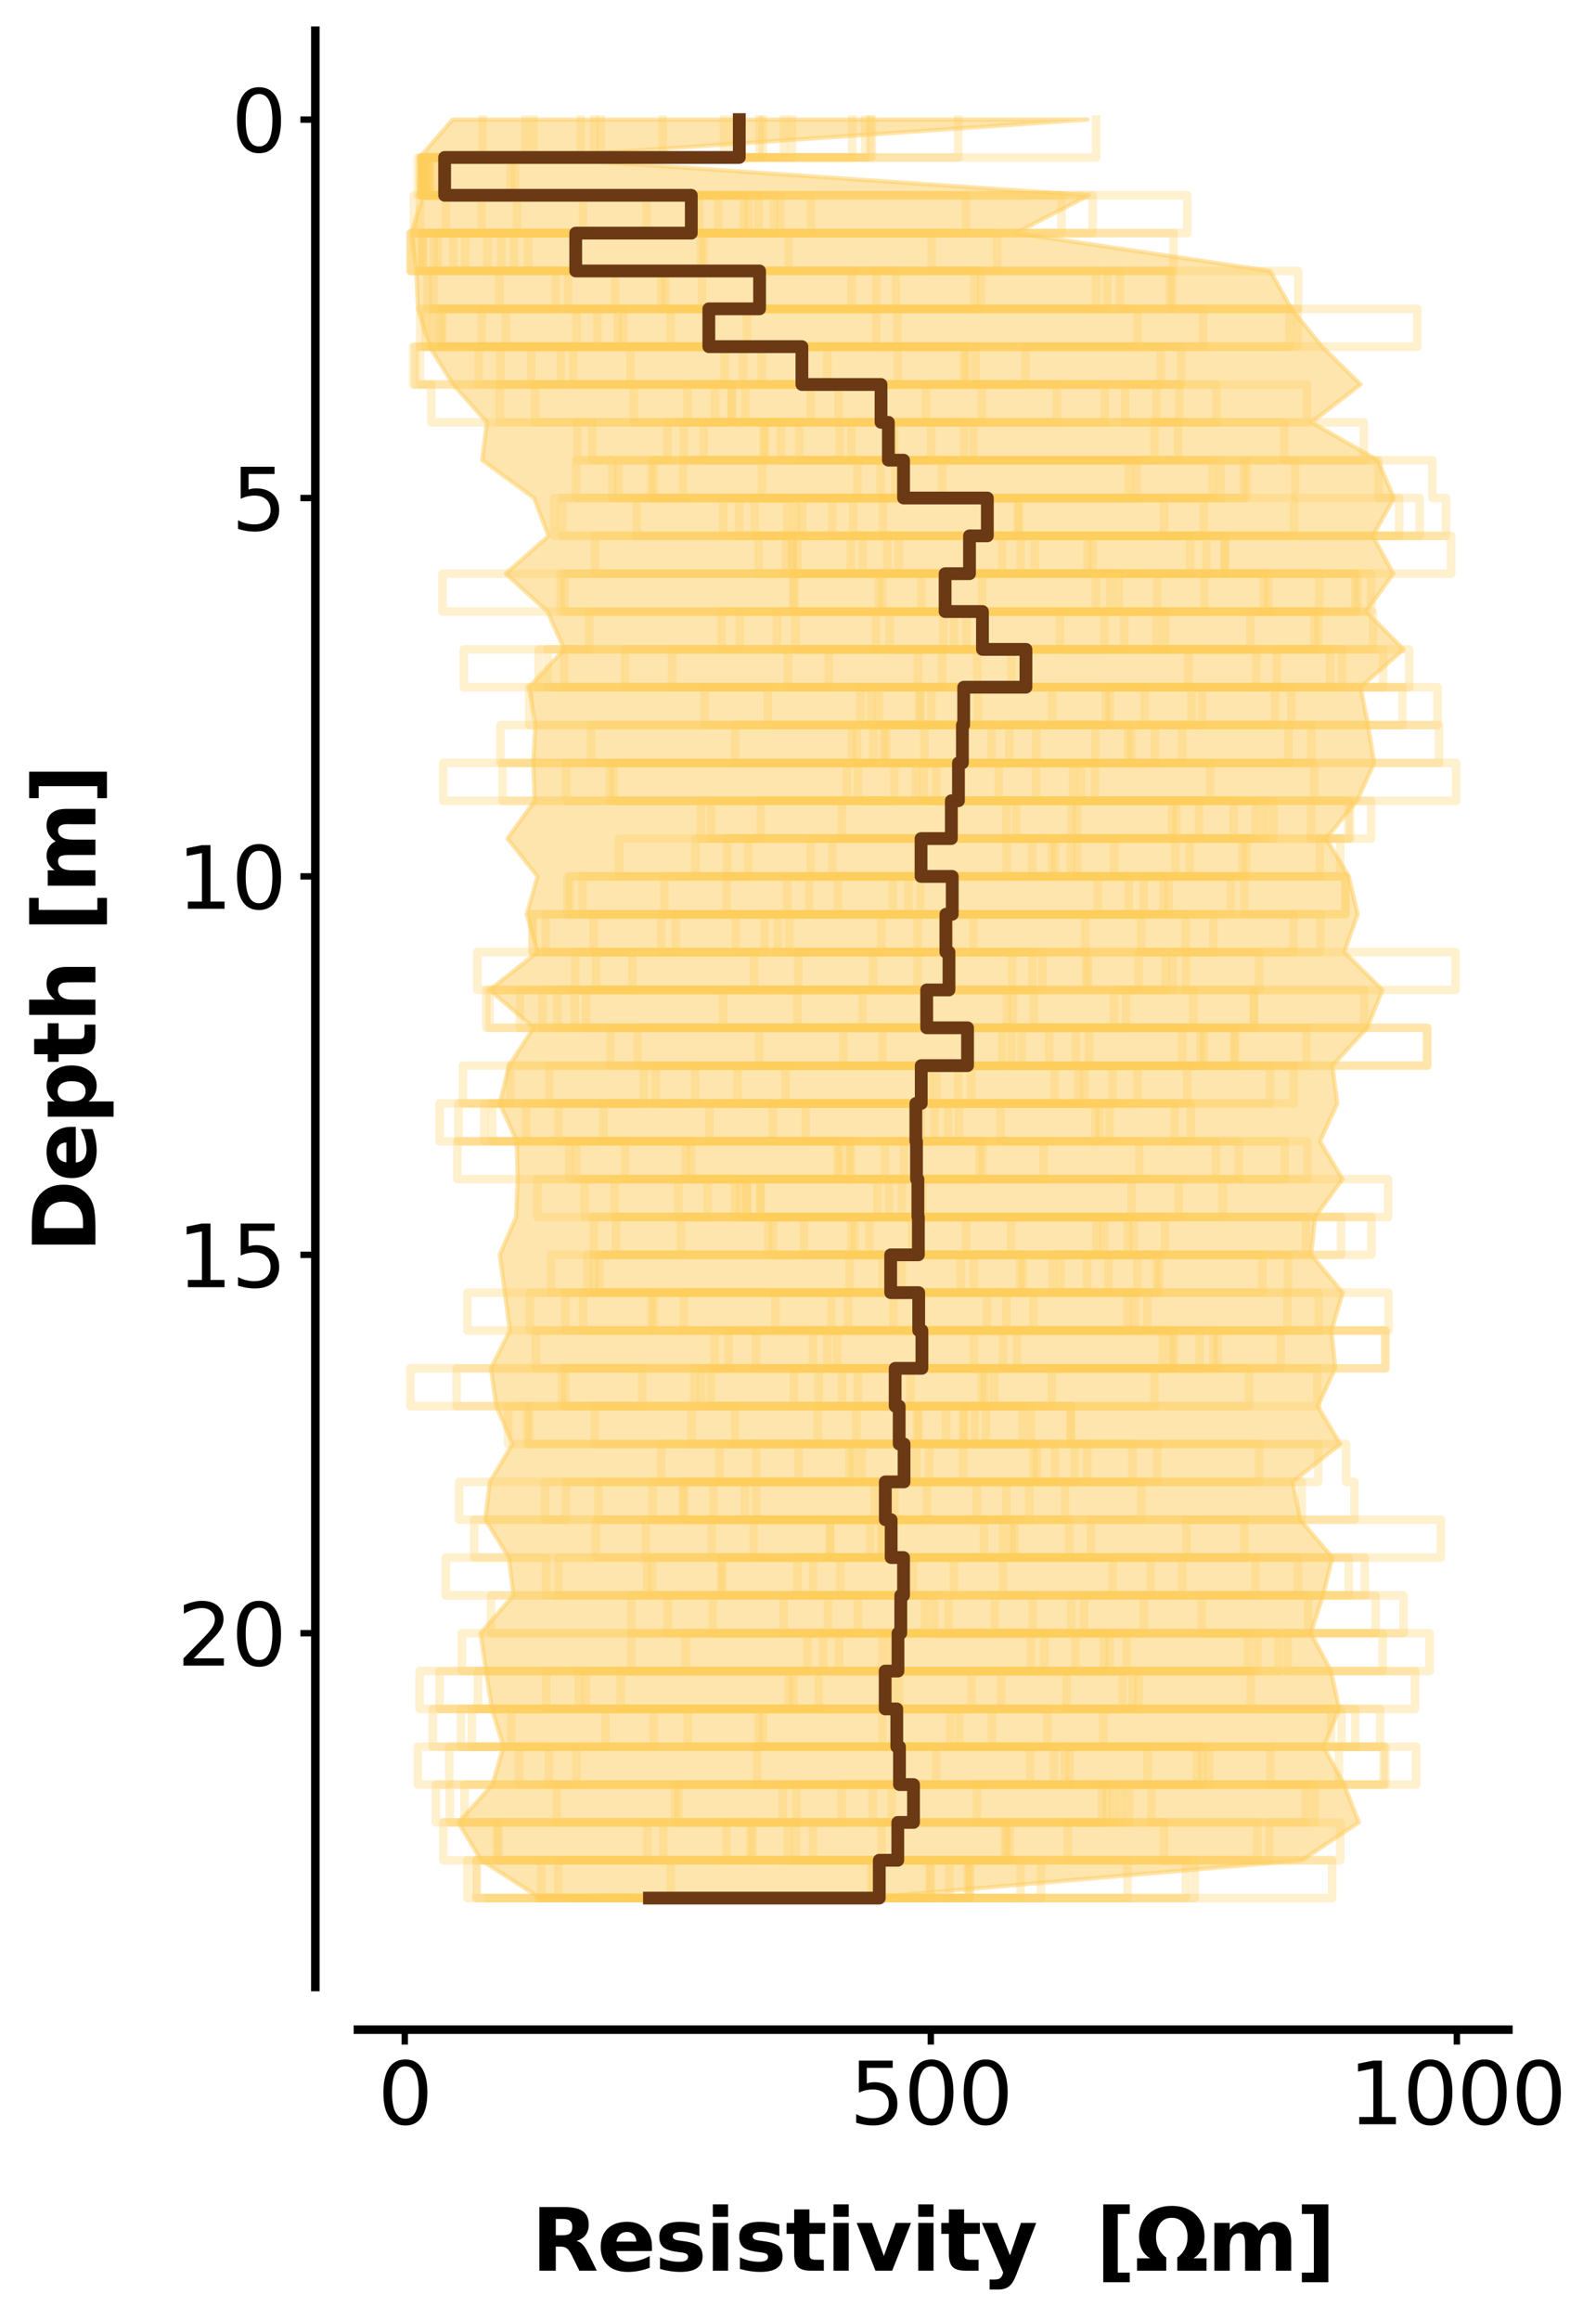 <?xml version="1.0" encoding="utf-8" standalone="no"?>
<!DOCTYPE svg PUBLIC "-//W3C//DTD SVG 1.1//EN"
  "http://www.w3.org/Graphics/SVG/1.1/DTD/svg11.dtd">
<svg xmlns:xlink="http://www.w3.org/1999/xlink" width="374.568pt" height="544.356pt" viewBox="0 0 374.568 544.356" xmlns="http://www.w3.org/2000/svg" version="1.1">
 <defs>
  <style type="text/css">*{stroke-linejoin: round; stroke-linecap: butt}</style>
 </defs>
 <g id="figure_1">
  <g id="patch_1">
   <path d="M 0 544.356 
L 374.568 544.356 
L 374.568 0 
L 0 0 
z
" style="fill: #ffffff"/>
  </g>
  <g id="axes_1">
   <g id="patch_2">
    <path d="M 84.006 466.2 
L 354.006 466.2 
L 354.006 7.2 
L 84.006 7.2 
z
" style="fill: #ffffff"/>
   </g>
   <g id="PolyCollection_1">
    <defs>
     <path id="mc837f8cd53" d="M 106.187 -516.293 
L 255.224 -516.293 
L 125.592 -507.414 
L 255.549 -498.536 
L 238.366 -489.658 
L 298.118 -480.78 
L 303.088 -471.902 
L 310.312 -463.024 
L 319.324 -454.146 
L 307.808 -445.267 
L 323.332 -436.389 
L 327.16 -427.511 
L 322.194 -418.633 
L 327.011 -409.755 
L 320.606 -400.877 
L 329.423 -391.999 
L 319.328 -383.12 
L 321.064 -374.242 
L 322.521 -365.364 
L 318.472 -356.486 
L 311.249 -347.608 
L 316.561 -338.73 
L 318.637 -329.852 
L 315.502 -320.973 
L 324.464 -312.095 
L 320.88 -303.217 
L 312.712 -294.339 
L 313.851 -285.461 
L 309.8 -276.583 
L 315.082 -267.705 
L 308.647 -258.826 
L 307.718 -249.948 
L 315.139 -241.07 
L 312.497 -232.192 
L 313.39 -223.314 
L 309.257 -214.436 
L 314.577 -205.558 
L 303.39 -196.679 
L 305.158 -187.801 
L 312.703 -178.923 
L 310.521 -170.045 
L 307.652 -161.167 
L 312.394 -152.289 
L 314.308 -143.411 
L 310.654 -134.532 
L 315.45 -125.654 
L 318.923 -116.776 
L 305.567 -107.898 
L 202.738 -99.02 
L 126.801 -99.02 
L 126.801 -99.02 
L 112.92 -107.898 
L 107.565 -116.776 
L 115.567 -125.654 
L 118.154 -134.532 
L 115.444 -143.411 
L 114.067 -152.289 
L 112.754 -161.167 
L 120.5 -170.045 
L 119.426 -178.923 
L 113.886 -187.801 
L 114.964 -196.679 
L 120.265 -205.558 
L 116.476 -214.436 
L 115.219 -223.314 
L 119.658 -232.192 
L 118.482 -241.07 
L 117.275 -249.948 
L 121.131 -258.826 
L 121.505 -267.705 
L 121.295 -276.583 
L 117.267 -285.461 
L 119.468 -294.339 
L 125.232 -303.217 
L 114.896 -312.095 
L 126.149 -320.973 
L 123.613 -329.852 
L 126.146 -338.73 
L 119.095 -347.608 
L 125.491 -356.486 
L 125.149 -365.364 
L 125.659 -374.242 
L 124.132 -383.12 
L 132.435 -391.999 
L 128.462 -400.877 
L 118.691 -409.755 
L 128.721 -418.633 
L 125.324 -427.511 
L 113.169 -436.389 
L 114.256 -445.267 
L 106.329 -454.146 
L 100.794 -463.024 
L 98.106 -471.902 
L 97.702 -480.78 
L 96.544 -489.658 
L 99.291 -498.536 
L 98.49 -507.414 
L 106.187 -516.293 
z
" style="stroke: #fecc5c; stroke-opacity: 0.5"/>
    </defs>
    <g clip-path="url(#paa83cce9c1)">
     <use xlink:href="#mc837f8cd53" x="0" y="544.356" style="fill: #fecc5c; fill-opacity: 0.5; stroke: #fecc5c; stroke-opacity: 0.5"/>
    </g>
   </g>
   <g id="matplotlib.axis_1">
    <g id="xtick_1">
     <g id="line2d_1">
      <defs>
       <path id="m057c7266b7" d="M 0 0 
L 0 3.5 
" style="stroke: #000000; stroke-width: 1.5"/>
      </defs>
      <g>
       <use xlink:href="#m057c7266b7" x="94.99" y="476.2" style="stroke: #000000; stroke-width: 1.5"/>
      </g>
     </g>
     <g id="text_1">
      <!-- 0 -->
      <g transform="translate(88.628 498.397) scale(0.2 -0.2)">
       <defs>
        <path id="DejaVuSans-30" d="M 2034 4250 
Q 1547 4250 1301 3770 
Q 1056 3291 1056 2328 
Q 1056 1369 1301 889 
Q 1547 409 2034 409 
Q 2525 409 2770 889 
Q 3016 1369 3016 2328 
Q 3016 3291 2770 3770 
Q 2525 4250 2034 4250 
z
M 2034 4750 
Q 2819 4750 3233 4129 
Q 3647 3509 3647 2328 
Q 3647 1150 3233 529 
Q 2819 -91 2034 -91 
Q 1250 -91 836 529 
Q 422 1150 422 2328 
Q 422 3509 836 4129 
Q 1250 4750 2034 4750 
z
" transform="scale(0.016)"/>
       </defs>
       <use xlink:href="#DejaVuSans-30"/>
      </g>
     </g>
    </g>
    <g id="xtick_2">
     <g id="line2d_2">
      <g>
       <use xlink:href="#m057c7266b7" x="218.454" y="476.2" style="stroke: #000000; stroke-width: 1.5"/>
      </g>
     </g>
     <g id="text_2">
      <!-- 500 -->
      <g transform="translate(199.366 498.397) scale(0.2 -0.2)">
       <defs>
        <path id="DejaVuSans-35" d="M 691 4666 
L 3169 4666 
L 3169 4134 
L 1269 4134 
L 1269 2991 
Q 1406 3038 1543 3061 
Q 1681 3084 1819 3084 
Q 2600 3084 3056 2656 
Q 3513 2228 3513 1497 
Q 3513 744 3044 326 
Q 2575 -91 1722 -91 
Q 1428 -91 1123 -41 
Q 819 9 494 109 
L 494 744 
Q 775 591 1075 516 
Q 1375 441 1709 441 
Q 2250 441 2565 725 
Q 2881 1009 2881 1497 
Q 2881 1984 2565 2268 
Q 2250 2553 1709 2553 
Q 1456 2553 1204 2497 
Q 953 2441 691 2322 
L 691 4666 
z
" transform="scale(0.016)"/>
       </defs>
       <use xlink:href="#DejaVuSans-35"/>
       <use xlink:href="#DejaVuSans-30" x="63.623"/>
       <use xlink:href="#DejaVuSans-30" x="127.246"/>
      </g>
     </g>
    </g>
    <g id="xtick_3">
     <g id="line2d_3">
      <g>
       <use xlink:href="#m057c7266b7" x="341.918" y="476.2" style="stroke: #000000; stroke-width: 1.5"/>
      </g>
     </g>
     <g id="text_3">
      <!-- 1000 -->
      <g transform="translate(316.468 498.397) scale(0.2 -0.2)">
       <defs>
        <path id="DejaVuSans-31" d="M 794 531 
L 1825 531 
L 1825 4091 
L 703 3866 
L 703 4441 
L 1819 4666 
L 2450 4666 
L 2450 531 
L 3481 531 
L 3481 0 
L 794 0 
L 794 531 
z
" transform="scale(0.016)"/>
       </defs>
       <use xlink:href="#DejaVuSans-31"/>
       <use xlink:href="#DejaVuSans-30" x="63.623"/>
       <use xlink:href="#DejaVuSans-30" x="127.246"/>
       <use xlink:href="#DejaVuSans-30" x="190.869"/>
      </g>
     </g>
    </g>
    <g id="text_4">
     <!-- Resistivity  [$\Omega m$] -->
     <g transform="translate(124.706 532.756) scale(0.2 -0.2)">
      <defs>
       <path id="DejaVuSans-Bold-52" d="M 2297 2597 
Q 2675 2597 2839 2737 
Q 3003 2878 3003 3200 
Q 3003 3519 2839 3656 
Q 2675 3794 2297 3794 
L 1791 3794 
L 1791 2597 
L 2297 2597 
z
M 1791 1766 
L 1791 0 
L 588 0 
L 588 4666 
L 2425 4666 
Q 3347 4666 3776 4356 
Q 4206 4047 4206 3378 
Q 4206 2916 3982 2619 
Q 3759 2322 3309 2181 
Q 3556 2125 3751 1926 
Q 3947 1728 4147 1325 
L 4800 0 
L 3519 0 
L 2950 1159 
Q 2778 1509 2601 1637 
Q 2425 1766 2131 1766 
L 1791 1766 
z
" transform="scale(0.016)"/>
       <path id="DejaVuSans-Bold-65" d="M 4031 1759 
L 4031 1441 
L 1416 1441 
Q 1456 1047 1700 850 
Q 1944 653 2381 653 
Q 2734 653 3104 758 
Q 3475 863 3866 1075 
L 3866 213 
Q 3469 63 3072 -14 
Q 2675 -91 2278 -91 
Q 1328 -91 801 392 
Q 275 875 275 1747 
Q 275 2603 792 3093 
Q 1309 3584 2216 3584 
Q 3041 3584 3536 3087 
Q 4031 2591 4031 1759 
z
M 2881 2131 
Q 2881 2450 2695 2645 
Q 2509 2841 2209 2841 
Q 1884 2841 1681 2658 
Q 1478 2475 1428 2131 
L 2881 2131 
z
" transform="scale(0.016)"/>
       <path id="DejaVuSans-Bold-73" d="M 3272 3391 
L 3272 2541 
Q 2913 2691 2578 2766 
Q 2244 2841 1947 2841 
Q 1628 2841 1473 2761 
Q 1319 2681 1319 2516 
Q 1319 2381 1436 2309 
Q 1553 2238 1856 2203 
L 2053 2175 
Q 2913 2066 3209 1816 
Q 3506 1566 3506 1031 
Q 3506 472 3093 190 
Q 2681 -91 1863 -91 
Q 1516 -91 1145 -36 
Q 775 19 384 128 
L 384 978 
Q 719 816 1070 734 
Q 1422 653 1784 653 
Q 2113 653 2278 743 
Q 2444 834 2444 1013 
Q 2444 1163 2330 1236 
Q 2216 1309 1875 1350 
L 1678 1375 
Q 931 1469 631 1722 
Q 331 1975 331 2491 
Q 331 3047 712 3315 
Q 1094 3584 1881 3584 
Q 2191 3584 2531 3537 
Q 2872 3491 3272 3391 
z
" transform="scale(0.016)"/>
       <path id="DejaVuSans-Bold-69" d="M 538 3500 
L 1656 3500 
L 1656 0 
L 538 0 
L 538 3500 
z
M 538 4863 
L 1656 4863 
L 1656 3950 
L 538 3950 
L 538 4863 
z
" transform="scale(0.016)"/>
       <path id="DejaVuSans-Bold-74" d="M 1759 4494 
L 1759 3500 
L 2913 3500 
L 2913 2700 
L 1759 2700 
L 1759 1216 
Q 1759 972 1856 886 
Q 1953 800 2241 800 
L 2816 800 
L 2816 0 
L 1856 0 
Q 1194 0 917 276 
Q 641 553 641 1216 
L 641 2700 
L 84 2700 
L 84 3500 
L 641 3500 
L 641 4494 
L 1759 4494 
z
" transform="scale(0.016)"/>
       <path id="DejaVuSans-Bold-76" d="M 97 3500 
L 1216 3500 
L 2088 1081 
L 2956 3500 
L 4078 3500 
L 2700 0 
L 1472 0 
L 97 3500 
z
" transform="scale(0.016)"/>
       <path id="DejaVuSans-Bold-79" d="M 78 3500 
L 1197 3500 
L 2138 1125 
L 2938 3500 
L 4056 3500 
L 2584 -331 
Q 2363 -916 2067 -1148 
Q 1772 -1381 1288 -1381 
L 641 -1381 
L 641 -647 
L 991 -647 
Q 1275 -647 1404 -556 
Q 1534 -466 1606 -231 
L 1638 -134 
L 78 3500 
z
" transform="scale(0.016)"/>
       <path id="DejaVuSans-Bold-20" transform="scale(0.016)"/>
       <path id="DejaVuSans-Bold-5b" d="M 550 4863 
L 2491 4863 
L 2491 4159 
L 1613 4159 
L 1613 -141 
L 2491 -141 
L 2491 -844 
L 550 -844 
L 550 4863 
z
" transform="scale(0.016)"/>
       <path id="DejaVuSans-Bold-3a9" d="M 2719 4750 
Q 3841 4750 4480 4106 
Q 5119 3463 5119 2494 
Q 5119 1406 4306 909 
L 5266 909 
L 5266 0 
L 3125 0 
L 3125 975 
Q 3244 1041 3334 1131 
Q 3875 1678 3875 2466 
Q 3875 3066 3572 3472 
Q 3269 3878 2719 3878 
Q 2169 3878 1866 3472 
Q 1563 3066 1563 2466 
Q 1563 1678 2103 1131 
Q 2194 1041 2313 975 
L 2313 0 
L 172 0 
L 172 909 
L 1131 909 
Q 319 1406 319 2494 
Q 319 3463 958 4106 
Q 1597 4750 2719 4750 
z
" transform="scale(0.016)"/>
       <path id="DejaVuSans-Bold-6d" d="M 3781 2919 
Q 3994 3244 4286 3414 
Q 4578 3584 4928 3584 
Q 5531 3584 5847 3212 
Q 6163 2841 6163 2131 
L 6163 0 
L 5038 0 
L 5038 1825 
Q 5041 1866 5042 1909 
Q 5044 1953 5044 2034 
Q 5044 2406 4934 2573 
Q 4825 2741 4581 2741 
Q 4263 2741 4089 2478 
Q 3916 2216 3909 1719 
L 3909 0 
L 2784 0 
L 2784 1825 
Q 2784 2406 2684 2573 
Q 2584 2741 2328 2741 
Q 2006 2741 1831 2477 
Q 1656 2213 1656 1722 
L 1656 0 
L 531 0 
L 531 3500 
L 1656 3500 
L 1656 2988 
Q 1863 3284 2130 3434 
Q 2397 3584 2719 3584 
Q 3081 3584 3359 3409 
Q 3638 3234 3781 2919 
z
" transform="scale(0.016)"/>
       <path id="DejaVuSans-Bold-5d" d="M 2375 -844 
L 434 -844 
L 434 -141 
L 1313 -141 
L 1313 4159 
L 434 4159 
L 434 4863 
L 2375 4863 
L 2375 -844 
z
" transform="scale(0.016)"/>
      </defs>
      <use xlink:href="#DejaVuSans-Bold-52" transform="translate(0 0.016)"/>
      <use xlink:href="#DejaVuSans-Bold-65" transform="translate(77.002 0.016)"/>
      <use xlink:href="#DejaVuSans-Bold-73" transform="translate(144.824 0.016)"/>
      <use xlink:href="#DejaVuSans-Bold-69" transform="translate(204.346 0.016)"/>
      <use xlink:href="#DejaVuSans-Bold-73" transform="translate(238.623 0.016)"/>
      <use xlink:href="#DejaVuSans-Bold-74" transform="translate(298.145 0.016)"/>
      <use xlink:href="#DejaVuSans-Bold-69" transform="translate(345.947 0.016)"/>
      <use xlink:href="#DejaVuSans-Bold-76" transform="translate(380.225 0.016)"/>
      <use xlink:href="#DejaVuSans-Bold-69" transform="translate(445.41 0.016)"/>
      <use xlink:href="#DejaVuSans-Bold-74" transform="translate(479.688 0.016)"/>
      <use xlink:href="#DejaVuSans-Bold-79" transform="translate(527.49 0.016)"/>
      <use xlink:href="#DejaVuSans-Bold-20" transform="translate(592.676 0.016)"/>
      <use xlink:href="#DejaVuSans-Bold-20" transform="translate(627.49 0.016)"/>
      <use xlink:href="#DejaVuSans-Bold-5b" transform="translate(662.305 0.016)"/>
      <use xlink:href="#DejaVuSans-Bold-3a9" transform="translate(708.008 0.016)"/>
      <use xlink:href="#DejaVuSans-Bold-6d" transform="translate(793.018 0.016)"/>
      <use xlink:href="#DejaVuSans-Bold-5d" transform="translate(897.217 0.016)"/>
     </g>
    </g>
   </g>
   <g id="matplotlib.axis_2">
    <g id="ytick_1">
     <g id="line2d_4">
      <defs>
       <path id="m4c35d67920" d="M 0 0 
L -3.5 0 
" style="stroke: #000000; stroke-width: 1.5"/>
      </defs>
      <g>
       <use xlink:href="#m4c35d67920" x="74.006" y="28.064" style="stroke: #000000; stroke-width: 1.5"/>
      </g>
     </g>
     <g id="text_5">
      <!-- 0 -->
      <g transform="translate(54.281 35.662) scale(0.2 -0.2)">
       <use xlink:href="#DejaVuSans-30"/>
      </g>
     </g>
    </g>
    <g id="ytick_2">
     <g id="line2d_5">
      <g>
       <use xlink:href="#m4c35d67920" x="74.006" y="116.845" style="stroke: #000000; stroke-width: 1.5"/>
      </g>
     </g>
     <g id="text_6">
      <!-- 5 -->
      <g transform="translate(54.281 124.444) scale(0.2 -0.2)">
       <use xlink:href="#DejaVuSans-35"/>
      </g>
     </g>
    </g>
    <g id="ytick_3">
     <g id="line2d_6">
      <g>
       <use xlink:href="#m4c35d67920" x="74.006" y="205.626" style="stroke: #000000; stroke-width: 1.5"/>
      </g>
     </g>
     <g id="text_7">
      <!-- 10 -->
      <g transform="translate(41.556 213.225) scale(0.2 -0.2)">
       <use xlink:href="#DejaVuSans-31"/>
       <use xlink:href="#DejaVuSans-30" x="63.623"/>
      </g>
     </g>
    </g>
    <g id="ytick_4">
     <g id="line2d_7">
      <g>
       <use xlink:href="#m4c35d67920" x="74.006" y="294.408" style="stroke: #000000; stroke-width: 1.5"/>
      </g>
     </g>
     <g id="text_8">
      <!-- 15 -->
      <g transform="translate(41.556 302.006) scale(0.2 -0.2)">
       <use xlink:href="#DejaVuSans-31"/>
       <use xlink:href="#DejaVuSans-35" x="63.623"/>
      </g>
     </g>
    </g>
    <g id="ytick_5">
     <g id="line2d_8">
      <g>
       <use xlink:href="#m4c35d67920" x="74.006" y="383.189" style="stroke: #000000; stroke-width: 1.5"/>
      </g>
     </g>
     <g id="text_9">
      <!-- 20 -->
      <g transform="translate(41.556 390.788) scale(0.2 -0.2)">
       <defs>
        <path id="DejaVuSans-32" d="M 1228 531 
L 3431 531 
L 3431 0 
L 469 0 
L 469 531 
Q 828 903 1448 1529 
Q 2069 2156 2228 2338 
Q 2531 2678 2651 2914 
Q 2772 3150 2772 3378 
Q 2772 3750 2511 3984 
Q 2250 4219 1831 4219 
Q 1534 4219 1204 4116 
Q 875 4013 500 3803 
L 500 4441 
Q 881 4594 1212 4672 
Q 1544 4750 1819 4750 
Q 2544 4750 2975 4387 
Q 3406 4025 3406 3419 
Q 3406 3131 3298 2873 
Q 3191 2616 2906 2266 
Q 2828 2175 2409 1742 
Q 1991 1309 1228 531 
z
" transform="scale(0.016)"/>
       </defs>
       <use xlink:href="#DejaVuSans-32"/>
       <use xlink:href="#DejaVuSans-30" x="63.623"/>
      </g>
     </g>
    </g>
    <g id="text_10">
     <!-- Depth [m] -->
     <g transform="translate(22.397 293.883) rotate(-90) scale(0.2 -0.2)">
      <defs>
       <path id="DejaVuSans-Bold-44" d="M 1791 3756 
L 1791 909 
L 2222 909 
Q 2959 909 3348 1275 
Q 3738 1641 3738 2338 
Q 3738 3031 3350 3393 
Q 2963 3756 2222 3756 
L 1791 3756 
z
M 588 4666 
L 1856 4666 
Q 2919 4666 3439 4514 
Q 3959 4363 4331 4000 
Q 4659 3684 4818 3271 
Q 4978 2859 4978 2338 
Q 4978 1809 4818 1395 
Q 4659 981 4331 666 
Q 3956 303 3431 151 
Q 2906 0 1856 0 
L 588 0 
L 588 4666 
z
" transform="scale(0.016)"/>
       <path id="DejaVuSans-Bold-70" d="M 1656 506 
L 1656 -1331 
L 538 -1331 
L 538 3500 
L 1656 3500 
L 1656 2988 
Q 1888 3294 2169 3439 
Q 2450 3584 2816 3584 
Q 3463 3584 3878 3070 
Q 4294 2556 4294 1747 
Q 4294 938 3878 423 
Q 3463 -91 2816 -91 
Q 2450 -91 2169 54 
Q 1888 200 1656 506 
z
M 2400 2772 
Q 2041 2772 1848 2508 
Q 1656 2244 1656 1747 
Q 1656 1250 1848 986 
Q 2041 722 2400 722 
Q 2759 722 2948 984 
Q 3138 1247 3138 1747 
Q 3138 2247 2948 2509 
Q 2759 2772 2400 2772 
z
" transform="scale(0.016)"/>
       <path id="DejaVuSans-Bold-68" d="M 4056 2131 
L 4056 0 
L 2931 0 
L 2931 347 
L 2931 1625 
Q 2931 2084 2911 2256 
Q 2891 2428 2841 2509 
Q 2775 2619 2662 2680 
Q 2550 2741 2406 2741 
Q 2056 2741 1856 2470 
Q 1656 2200 1656 1722 
L 1656 0 
L 538 0 
L 538 4863 
L 1656 4863 
L 1656 2988 
Q 1909 3294 2193 3439 
Q 2478 3584 2822 3584 
Q 3428 3584 3742 3212 
Q 4056 2841 4056 2131 
z
" transform="scale(0.016)"/>
      </defs>
      <use xlink:href="#DejaVuSans-Bold-44"/>
      <use xlink:href="#DejaVuSans-Bold-65" x="83.008"/>
      <use xlink:href="#DejaVuSans-Bold-70" x="150.83"/>
      <use xlink:href="#DejaVuSans-Bold-74" x="222.412"/>
      <use xlink:href="#DejaVuSans-Bold-68" x="270.215"/>
      <use xlink:href="#DejaVuSans-Bold-20" x="341.406"/>
      <use xlink:href="#DejaVuSans-Bold-5b" x="376.221"/>
      <use xlink:href="#DejaVuSans-Bold-6d" x="421.924"/>
      <use xlink:href="#DejaVuSans-Bold-5d" x="526.123"/>
     </g>
    </g>
   </g>
   <g id="line2d_9">
    <path d="M 123.3 28.064 
L 123.3 36.942 
L 101.746 36.942 
L 101.746 45.82 
L 121.358 45.82 
L 121.358 54.698 
L 120.634 54.698 
L 120.634 63.576 
L 130.434 63.576 
L 130.434 72.454 
L 98.619 72.454 
L 98.619 81.332 
L 226.756 81.332 
L 226.756 90.211 
L 190.264 90.211 
L 190.264 99.089 
L 165.153 99.089 
L 165.153 107.967 
L 284.618 107.967 
L 284.618 116.845 
L 149.411 116.845 
L 149.411 125.723 
L 239.551 125.723 
L 239.551 134.601 
L 318.04 134.601 
L 318.04 143.479 
L 186.719 143.479 
L 186.719 152.358 
L 221.089 152.358 
L 221.089 161.236 
L 201.966 161.236 
L 201.966 170.114 
L 243.182 170.114 
L 243.182 178.992 
L 143.991 178.992 
L 143.991 187.87 
L 275.082 187.87 
L 275.082 196.748 
L 251.302 196.748 
L 251.302 205.626 
L 315.72 205.626 
L 315.72 214.505 
L 158.631 214.505 
L 158.631 223.383 
L 139.907 223.383 
L 139.907 232.261 
L 242.668 232.261 
L 242.668 241.139 
L 335.043 241.139 
L 335.043 250.017 
L 254.528 250.017 
L 254.528 258.895 
L 141.636 258.895 
L 141.636 267.774 
L 162.194 267.774 
L 162.194 276.652 
L 173.652 276.652 
L 173.652 285.53 
L 237.315 285.53 
L 237.315 294.408 
L 272.099 294.408 
L 272.099 303.286 
L 264.629 303.286 
L 264.629 312.164 
L 228.58 312.164 
L 228.58 321.042 
L 230.404 321.042 
L 230.404 329.921 
L 251.27 329.921 
L 251.27 338.799 
L 295.517 338.799 
L 295.517 347.677 
L 160.515 347.677 
L 160.515 356.555 
L 238.089 356.555 
L 238.089 365.433 
L 152.997 365.433 
L 152.997 374.311 
L 212.016 374.311 
L 212.016 383.189 
L 207.057 383.189 
L 207.057 392.068 
L 98.478 392.068 
L 98.478 400.946 
L 232.816 400.946 
L 232.816 409.824 
L 121.812 409.824 
L 121.812 418.702 
L 308.558 418.702 
L 308.558 427.58 
L 151.924 427.58 
L 151.924 436.458 
L 109.694 436.458 
L 109.694 445.336 
L 128.884 445.336 
" clip-path="url(#paa83cce9c1)" style="fill: none; stroke: #fecc5c; stroke-opacity: 0.3; stroke-width: 2; stroke-linecap: square"/>
   </g>
   <g id="line2d_10">
    <path d="M 257.261 28.064 
L 257.261 36.942 
L 98.073 36.942 
L 98.073 45.82 
L 104.644 45.82 
L 104.644 54.698 
L 218.662 54.698 
L 218.662 63.576 
L 228.711 63.576 
L 228.711 72.454 
L 101.69 72.454 
L 101.69 81.332 
L 210.717 81.332 
L 210.717 90.211 
L 174.926 90.211 
L 174.926 99.089 
L 179.518 99.089 
L 179.518 107.967 
L 145.172 107.967 
L 145.172 116.845 
L 303.711 116.845 
L 303.711 125.723 
L 256.435 125.723 
L 256.435 134.601 
L 207.079 134.601 
L 207.079 143.479 
L 205.601 143.479 
L 205.601 152.358 
L 237.463 152.358 
L 237.463 161.236 
L 218.598 161.236 
L 218.598 170.114 
L 172.534 170.114 
L 172.534 178.992 
L 243.163 178.992 
L 243.163 187.87 
L 251.526 187.87 
L 251.526 196.748 
L 261.457 196.748 
L 261.457 205.626 
L 315.779 205.626 
L 315.779 214.505 
L 124.996 214.505 
L 124.996 223.383 
L 215.335 223.383 
L 215.335 232.261 
L 137.525 232.261 
L 137.525 241.139 
L 306.639 241.139 
L 306.639 250.017 
L 253.078 250.017 
L 253.078 258.895 
L 189.09 258.895 
L 189.09 267.774 
L 196.51 267.774 
L 196.51 276.652 
L 205.94 276.652 
L 205.94 285.53 
L 306.508 285.53 
L 306.508 294.408 
L 140.68 294.408 
L 140.68 303.286 
L 242.536 303.286 
L 242.536 312.164 
L 275.516 312.164 
L 275.516 321.042 
L 270.946 321.042 
L 270.946 329.921 
L 191.936 329.921 
L 191.936 338.799 
L 177.428 338.799 
L 177.428 347.677 
L 305.497 347.677 
L 305.497 356.555 
L 176.881 356.555 
L 176.881 365.433 
L 316.527 365.433 
L 316.527 374.311 
L 251.437 374.311 
L 251.437 383.189 
L 300.055 383.189 
L 300.055 392.068 
L 145.646 392.068 
L 145.646 400.946 
L 323.907 400.946 
L 323.907 409.824 
L 177.672 409.824 
L 177.672 418.702 
L 259.691 418.702 
L 259.691 427.58 
L 250.619 427.58 
L 250.619 436.458 
L 280.399 436.458 
L 280.399 445.336 
L 147.294 445.336 
" clip-path="url(#paa83cce9c1)" style="fill: none; stroke: #fecc5c; stroke-opacity: 0.3; stroke-width: 2; stroke-linecap: square"/>
   </g>
   <g id="line2d_11">
    <path d="M 125.189 28.064 
L 125.189 36.942 
L 100.858 36.942 
L 100.858 45.82 
L 151.755 45.82 
L 151.755 54.698 
L 106.386 54.698 
L 106.386 63.576 
L 117.219 63.576 
L 117.219 72.454 
L 99.873 72.454 
L 99.873 81.332 
L 147.969 81.332 
L 147.969 90.211 
L 248.018 90.211 
L 248.018 99.089 
L 197.069 99.089 
L 197.069 107.967 
L 210.139 107.967 
L 210.139 116.845 
L 282.53 116.845 
L 282.53 125.723 
L 242.856 125.723 
L 242.856 134.601 
L 132.471 134.601 
L 132.471 143.479 
L 309.368 143.479 
L 309.368 152.358 
L 299.679 152.358 
L 299.679 161.236 
L 124.175 161.236 
L 124.175 170.114 
L 199.901 170.114 
L 199.901 178.992 
L 132.914 178.992 
L 132.914 187.87 
L 197.572 187.87 
L 197.572 196.748 
L 215.436 196.748 
L 215.436 205.626 
L 196.65 205.626 
L 196.65 214.505 
L 139.315 214.505 
L 139.315 223.383 
L 176.989 223.383 
L 176.989 232.261 
L 114.131 232.261 
L 114.131 241.139 
L 246.232 241.139 
L 246.232 250.017 
L 151.072 250.017 
L 151.072 258.895 
L 113.637 258.895 
L 113.637 267.774 
L 285.362 267.774 
L 285.362 276.652 
L 175.372 276.652 
L 175.372 285.53 
L 314.745 285.53 
L 314.745 294.408 
L 255.148 294.408 
L 255.148 303.286 
L 195.128 303.286 
L 195.128 312.164 
L 325.032 312.164 
L 325.032 321.042 
L 213.652 321.042 
L 213.652 329.921 
L 201.001 329.921 
L 201.001 338.799 
L 243.334 338.799 
L 243.334 347.677 
L 236.183 347.677 
L 236.183 356.555 
L 194.801 356.555 
L 194.801 365.433 
L 304.571 365.433 
L 304.571 374.311 
L 254.425 374.311 
L 254.425 383.189 
L 264.425 383.189 
L 264.425 392.068 
L 250.303 392.068 
L 250.303 400.946 
L 312.402 400.946 
L 312.402 409.824 
L 314.21 409.824 
L 314.21 418.702 
L 186.916 418.702 
L 186.916 427.58 
L 116.603 427.58 
L 116.603 436.458 
L 222.819 436.458 
L 222.819 445.336 
L 139.34 445.336 
" clip-path="url(#paa83cce9c1)" style="fill: none; stroke: #fecc5c; stroke-opacity: 0.3; stroke-width: 2; stroke-linecap: square"/>
   </g>
   <g id="line2d_12">
    <path d="M 172.05 28.064 
L 172.05 36.942 
L 99.612 36.942 
L 99.612 45.82 
L 136.821 45.82 
L 136.821 54.698 
L 123.948 54.698 
L 123.948 63.576 
L 210.282 63.576 
L 210.282 72.454 
L 113.071 72.454 
L 113.071 81.332 
L 226.164 81.332 
L 226.164 90.211 
L 230.441 90.211 
L 230.441 99.089 
L 209.835 99.089 
L 209.835 107.967 
L 221.133 107.967 
L 221.133 116.845 
L 195.285 116.845 
L 195.285 125.723 
L 255.236 125.723 
L 255.236 134.601 
L 297.636 134.601 
L 297.636 143.479 
L 208.749 143.479 
L 208.749 152.358 
L 294.84 152.358 
L 294.84 161.236 
L 303.069 161.236 
L 303.069 170.114 
L 117.461 170.114 
L 117.461 178.992 
L 256.984 178.992 
L 256.984 187.87 
L 316.462 187.87 
L 316.462 196.748 
L 279.274 196.748 
L 279.274 205.626 
L 133.764 205.626 
L 133.764 214.505 
L 303.567 214.505 
L 303.567 223.383 
L 255.365 223.383 
L 255.365 232.261 
L 294.294 232.261 
L 294.294 241.139 
L 281.823 241.139 
L 281.823 250.017 
L 128.971 250.017 
L 128.971 258.895 
L 260.431 258.895 
L 260.431 267.774 
L 135.229 267.774 
L 135.229 276.652 
L 172.498 276.652 
L 172.498 285.53 
L 266.063 285.53 
L 266.063 294.408 
L 139.483 294.408 
L 139.483 303.286 
L 266.351 303.286 
L 266.351 312.164 
L 217.084 312.164 
L 217.084 321.042 
L 107.182 321.042 
L 107.182 329.921 
L 123.749 329.921 
L 123.749 338.799 
L 255.17 338.799 
L 255.17 347.677 
L 209.91 347.677 
L 209.91 356.555 
L 209.144 356.555 
L 209.144 365.433 
L 187.185 365.433 
L 187.185 374.311 
L 222.584 374.311 
L 222.584 383.189 
L 260.422 383.189 
L 260.422 392.068 
L 135.815 392.068 
L 135.815 400.946 
L 101.6 400.946 
L 101.6 409.824 
L 219.708 409.824 
L 219.708 418.702 
L 130.623 418.702 
L 130.623 427.58 
L 155.684 427.58 
L 155.684 436.458 
L 111.799 436.458 
L 111.799 445.336 
L 201.614 445.336 
" clip-path="url(#paa83cce9c1)" style="fill: none; stroke: #fecc5c; stroke-opacity: 0.3; stroke-width: 2; stroke-linecap: square"/>
   </g>
   <g id="line2d_13">
    <path d="M 184.004 28.064 
L 184.004 36.942 
L 99.177 36.942 
L 99.177 45.82 
L 175.667 45.82 
L 175.667 54.698 
L 114.414 54.698 
L 114.414 63.576 
L 144.331 63.576 
L 144.331 72.454 
L 135.327 72.454 
L 135.327 81.332 
L 174.362 81.332 
L 174.362 90.211 
L 306.739 90.211 
L 306.739 99.089 
L 270.954 99.089 
L 270.954 107.967 
L 153.434 107.967 
L 153.434 116.845 
L 200.238 116.845 
L 200.238 125.723 
L 202.514 125.723 
L 202.514 134.601 
L 309.603 134.601 
L 309.603 143.479 
L 263.865 143.479 
L 263.865 152.358 
L 128.514 152.358 
L 128.514 161.236 
L 216.065 161.236 
L 216.065 170.114 
L 201.143 170.114 
L 201.143 178.992 
L 284.036 178.992 
L 284.036 187.87 
L 178.529 187.87 
L 178.529 196.748 
L 170.674 196.748 
L 170.674 205.626 
L 264.924 205.626 
L 264.924 214.505 
L 206.784 214.505 
L 206.784 223.383 
L 242.309 223.383 
L 242.309 232.261 
L 130.834 232.261 
L 130.834 241.139 
L 237.406 241.139 
L 237.406 250.017 
L 261.077 250.017 
L 261.077 258.895 
L 258.065 258.895 
L 258.065 267.774 
L 207.717 267.774 
L 207.717 276.652 
L 265.574 276.652 
L 265.574 285.53 
L 188.682 285.53 
L 188.682 294.408 
L 239.457 294.408 
L 239.457 303.286 
L 132.686 303.286 
L 132.686 312.164 
L 235.369 312.164 
L 235.369 321.042 
L 197.655 321.042 
L 197.655 329.921 
L 119.256 329.921 
L 119.256 338.799 
L 200.16 338.799 
L 200.16 347.677 
L 160.246 347.677 
L 160.246 356.555 
L 167.03 356.555 
L 167.03 365.433 
L 270.067 365.433 
L 270.067 374.311 
L 167.276 374.311 
L 167.276 383.189 
L 241.913 383.189 
L 241.913 392.068 
L 192.185 392.068 
L 192.185 400.946 
L 153.396 400.946 
L 153.396 409.824 
L 98.047 409.824 
L 98.047 418.702 
L 209.299 418.702 
L 209.299 427.58 
L 104.037 427.58 
L 104.037 436.458 
L 264.617 436.458 
L 264.617 445.336 
L 126.542 445.336 
" clip-path="url(#paa83cce9c1)" style="fill: none; stroke: #fecc5c; stroke-opacity: 0.3; stroke-width: 2; stroke-linecap: square"/>
   </g>
   <g id="line2d_14">
    <path d="M 203.028 28.064 
L 203.028 36.942 
L 98.593 36.942 
L 98.593 45.82 
L 278.652 45.82 
L 278.652 54.698 
L 96.415 54.698 
L 96.415 63.576 
L 155.185 63.576 
L 155.185 72.454 
L 205.648 72.454 
L 205.648 81.332 
L 228.971 81.332 
L 228.971 90.211 
L 259.267 90.211 
L 259.267 99.089 
L 199.821 99.089 
L 199.821 107.967 
L 201.239 107.967 
L 201.239 116.845 
L 186.634 116.845 
L 186.634 125.723 
L 178.039 125.723 
L 178.039 134.601 
L 271.571 134.601 
L 271.571 143.479 
L 259.19 143.479 
L 259.19 152.358 
L 132.461 152.358 
L 132.461 161.236 
L 337.378 161.236 
L 337.378 170.114 
L 302.411 170.114 
L 302.411 178.992 
L 198.714 178.992 
L 198.714 187.87 
L 289.516 187.87 
L 289.516 196.748 
L 292.465 196.748 
L 292.465 205.626 
L 155.944 205.626 
L 155.944 214.505 
L 284.779 214.505 
L 284.779 223.383 
L 267.218 223.383 
L 267.218 232.261 
L 261.478 232.261 
L 261.478 241.139 
L 143.269 241.139 
L 143.269 250.017 
L 184.368 250.017 
L 184.368 258.895 
L 216.181 258.895 
L 216.181 267.774 
L 290.746 267.774 
L 290.746 276.652 
L 208.629 276.652 
L 208.629 285.53 
L 204.06 285.53 
L 204.06 294.408 
L 225.476 294.408 
L 225.476 303.286 
L 231.642 303.286 
L 231.642 312.164 
L 281.533 312.164 
L 281.533 321.042 
L 96.322 321.042 
L 96.322 329.921 
L 162.337 329.921 
L 162.337 338.799 
L 225.998 338.799 
L 225.998 347.677 
L 217.544 347.677 
L 217.544 356.555 
L 139.835 356.555 
L 139.835 365.433 
L 190.817 365.433 
L 190.817 374.311 
L 242.334 374.311 
L 242.334 383.189 
L 160.931 383.189 
L 160.931 392.068 
L 103.176 392.068 
L 103.176 400.946 
L 223.007 400.946 
L 223.007 409.824 
L 247.303 409.824 
L 247.303 418.702 
L 159.214 418.702 
L 159.214 427.58 
L 236.209 427.58 
L 236.209 436.458 
L 127.032 436.458 
L 127.032 445.336 
L 157.112 445.336 
" clip-path="url(#paa83cce9c1)" style="fill: none; stroke: #fecc5c; stroke-opacity: 0.3; stroke-width: 2; stroke-linecap: square"/>
   </g>
   <g id="line2d_15">
    <path d="M 136.296 28.064 
L 136.296 36.942 
L 120.851 36.942 
L 120.851 45.82 
L 97.15 45.82 
L 97.15 54.698 
L 275.395 54.698 
L 275.395 63.576 
L 259.873 63.576 
L 259.873 72.454 
L 103.455 72.454 
L 103.455 81.332 
L 194.176 81.332 
L 194.176 90.211 
L 117.31 90.211 
L 117.31 99.089 
L 187.578 99.089 
L 187.578 107.967 
L 286.463 107.967 
L 286.463 116.845 
L 173.487 116.845 
L 173.487 125.723 
L 210.92 125.723 
L 210.92 134.601 
L 103.839 134.601 
L 103.839 143.479 
L 230.576 143.479 
L 230.576 152.358 
L 330.724 152.358 
L 330.724 161.236 
L 206.232 161.236 
L 206.232 170.114 
L 307.734 170.114 
L 307.734 178.992 
L 215.003 178.992 
L 215.003 187.87 
L 281.382 187.87 
L 281.382 196.748 
L 145.313 196.748 
L 145.313 205.626 
L 215.989 205.626 
L 215.989 214.505 
L 254.706 214.505 
L 254.706 223.383 
L 187.365 223.383 
L 187.365 232.261 
L 216.794 232.261 
L 216.794 241.139 
L 197.914 241.139 
L 197.914 250.017 
L 278.628 250.017 
L 278.628 258.895 
L 115.517 258.895 
L 115.517 267.774 
L 160.988 267.774 
L 160.988 276.652 
L 178.414 276.652 
L 178.414 285.53 
L 264.741 285.53 
L 264.741 294.408 
L 246.983 294.408 
L 246.983 303.286 
L 269.24 303.286 
L 269.24 312.164 
L 171.016 312.164 
L 171.016 321.042 
L 162.943 321.042 
L 162.943 329.921 
L 172.516 329.921 
L 172.516 338.799 
L 247.578 338.799 
L 247.578 347.677 
L 127.921 347.677 
L 127.921 356.555 
L 292.049 356.555 
L 292.049 365.433 
L 197.247 365.433 
L 197.247 374.311 
L 219.213 374.311 
L 219.213 383.189 
L 335.502 383.189 
L 335.502 392.068 
L 265.763 392.068 
L 265.763 400.946 
L 108.183 400.946 
L 108.183 409.824 
L 280.902 409.824 
L 280.902 418.702 
L 258.646 418.702 
L 258.646 427.58 
L 236.936 427.58 
L 236.936 436.458 
L 227.633 436.458 
L 227.633 445.336 
L 126.411 445.336 
" clip-path="url(#paa83cce9c1)" style="fill: none; stroke: #fecc5c; stroke-opacity: 0.3; stroke-width: 2; stroke-linecap: square"/>
   </g>
   <g id="line2d_16">
    <path d="M 169.925 28.064 
L 169.925 36.942 
L 99.74 36.942 
L 99.74 45.82 
L 168.542 45.82 
L 168.542 54.698 
L 102.761 54.698 
L 102.761 63.576 
L 304.682 63.576 
L 304.682 72.454 
L 210.638 72.454 
L 210.638 81.332 
L 131.619 81.332 
L 131.619 90.211 
L 125.595 90.211 
L 125.595 99.089 
L 138.952 99.089 
L 138.952 107.967 
L 178.807 107.967 
L 178.807 116.845 
L 273.187 116.845 
L 273.187 125.723 
L 279.3 125.723 
L 279.3 134.601 
L 186.37 134.601 
L 186.37 143.479 
L 169.316 143.479 
L 169.316 152.358 
L 324.611 152.358 
L 324.611 161.236 
L 259.56 161.236 
L 259.56 170.114 
L 207.943 170.114 
L 207.943 178.992 
L 219.691 178.992 
L 219.691 187.87 
L 307.678 187.87 
L 307.678 196.748 
L 314.528 196.748 
L 314.528 205.626 
L 268.403 205.626 
L 268.403 214.505 
L 172.687 214.505 
L 172.687 223.383 
L 244.677 223.383 
L 244.677 232.261 
L 134.912 232.261 
L 134.912 241.139 
L 334.857 241.139 
L 334.857 250.017 
L 247.507 250.017 
L 247.507 258.895 
L 103.181 258.895 
L 103.181 267.774 
L 199.668 267.774 
L 199.668 276.652 
L 144.224 276.652 
L 144.224 285.53 
L 181.444 285.53 
L 181.444 294.408 
L 228.58 294.408 
L 228.58 303.286 
L 109.685 303.286 
L 109.685 312.164 
L 196.429 312.164 
L 196.429 321.042 
L 201.363 321.042 
L 201.363 329.921 
L 241.935 329.921 
L 241.935 338.799 
L 202.184 338.799 
L 202.184 347.677 
L 167.416 347.677 
L 167.416 356.555 
L 204.271 356.555 
L 204.271 365.433 
L 294.672 365.433 
L 294.672 374.311 
L 282.019 374.311 
L 282.019 383.189 
L 324.511 383.189 
L 324.511 392.068 
L 234.938 392.068 
L 234.938 400.946 
L 318.059 400.946 
L 318.059 409.824 
L 249.886 409.824 
L 249.886 418.702 
L 263.158 418.702 
L 263.158 427.58 
L 176.162 427.58 
L 176.162 436.458 
L 111.86 436.458 
L 111.86 445.336 
L 145.169 445.336 
" clip-path="url(#paa83cce9c1)" style="fill: none; stroke: #fecc5c; stroke-opacity: 0.3; stroke-width: 2; stroke-linecap: square"/>
   </g>
   <g id="line2d_17">
    <path d="M 113.282 28.064 
L 113.282 36.942 
L 119.861 36.942 
L 119.861 45.82 
L 98.58 45.82 
L 98.58 54.698 
L 165.108 54.698 
L 165.108 63.576 
L 230.254 63.576 
L 230.254 72.454 
L 144.95 72.454 
L 144.95 81.332 
L 134.509 81.332 
L 134.509 90.211 
L 276.788 90.211 
L 276.788 99.089 
L 135.471 99.089 
L 135.471 107.967 
L 143.701 107.967 
L 143.701 116.845 
L 238.88 116.845 
L 238.88 125.723 
L 287.462 125.723 
L 287.462 134.601 
L 282.653 134.601 
L 282.653 143.479 
L 221.382 143.479 
L 221.382 152.358 
L 157.714 152.358 
L 157.714 161.236 
L 180.211 161.236 
L 180.211 170.114 
L 271.033 170.114 
L 271.033 178.992 
L 234.384 178.992 
L 234.384 187.87 
L 224.081 187.87 
L 224.081 196.748 
L 163.208 196.748 
L 163.208 205.626 
L 257.634 205.626 
L 257.634 214.505 
L 278.23 214.505 
L 278.23 223.383 
L 278.336 223.383 
L 278.336 232.261 
L 320.131 232.261 
L 320.131 241.139 
L 239.766 241.139 
L 239.766 250.017 
L 303.661 250.017 
L 303.661 258.895 
L 166.499 258.895 
L 166.499 267.774 
L 229.901 267.774 
L 229.901 276.652 
L 126.148 276.652 
L 126.148 285.53 
L 199.813 285.53 
L 199.813 294.408 
L 207.132 294.408 
L 207.132 303.286 
L 302.158 303.286 
L 302.158 312.164 
L 285.762 312.164 
L 285.762 321.042 
L 186.31 321.042 
L 186.31 329.921 
L 251.334 329.921 
L 251.334 338.799 
L 265.739 338.799 
L 265.739 347.677 
L 177.424 347.677 
L 177.424 356.555 
L 235.431 356.555 
L 235.431 365.433 
L 235.353 365.433 
L 235.353 374.311 
L 329.416 374.311 
L 329.416 383.189 
L 196.908 383.189 
L 196.908 392.068 
L 263.457 392.068 
L 263.457 400.946 
L 142.114 400.946 
L 142.114 409.824 
L 135.303 409.824 
L 135.303 418.702 
L 109.003 418.702 
L 109.003 427.58 
L 184.921 427.58 
L 184.921 436.458 
L 218.227 436.458 
L 218.227 445.336 
L 152.883 445.336 
" clip-path="url(#paa83cce9c1)" style="fill: none; stroke: #fecc5c; stroke-opacity: 0.3; stroke-width: 2; stroke-linecap: square"/>
   </g>
   <g id="line2d_18">
    <path d="M 185.878 28.064 
L 185.878 36.942 
L 98.894 36.942 
L 98.894 45.82 
L 181.669 45.82 
L 181.669 54.698 
L 109.149 54.698 
L 109.149 63.576 
L 164.748 63.576 
L 164.748 72.454 
L 332.615 72.454 
L 332.615 81.332 
L 98.569 81.332 
L 98.569 90.211 
L 271.353 90.211 
L 271.353 99.089 
L 320.068 99.089 
L 320.068 107.967 
L 291.916 107.967 
L 291.916 116.845 
L 177.119 116.845 
L 177.119 125.723 
L 185.979 125.723 
L 185.979 134.601 
L 260.586 134.601 
L 260.586 143.479 
L 138.271 143.479 
L 138.271 152.358 
L 126.421 152.358 
L 126.421 161.236 
L 204.475 161.236 
L 204.475 170.114 
L 232.685 170.114 
L 232.685 178.992 
L 143.151 178.992 
L 143.151 187.87 
L 294.714 187.87 
L 294.714 196.748 
L 175.59 196.748 
L 175.59 205.626 
L 133.18 205.626 
L 133.18 214.505 
L 267.793 214.505 
L 267.793 223.383 
L 295.519 223.383 
L 295.519 232.261 
L 294.25 232.261 
L 294.25 241.139 
L 255.582 241.139 
L 255.582 250.017 
L 219.809 250.017 
L 219.809 258.895 
L 279.466 258.895 
L 279.466 267.774 
L 133.611 267.774 
L 133.611 276.652 
L 276.625 276.652 
L 276.625 285.53 
L 139.363 285.53 
L 139.363 294.408 
L 302.278 294.408 
L 302.278 303.286 
L 325.863 303.286 
L 325.863 312.164 
L 177.406 312.164 
L 177.406 321.042 
L 231.072 321.042 
L 231.072 329.921 
L 239.98 329.921 
L 239.98 338.799 
L 168.84 338.799 
L 168.84 347.677 
L 249.957 347.677 
L 249.957 356.555 
L 151.553 356.555 
L 151.553 365.433 
L 151.884 365.433 
L 151.884 374.311 
L 148.161 374.311 
L 148.161 383.189 
L 295.064 383.189 
L 295.064 392.068 
L 209.039 392.068 
L 209.039 400.946 
L 161.395 400.946 
L 161.395 409.824 
L 241.721 409.824 
L 241.721 418.702 
L 229.274 418.702 
L 229.274 427.58 
L 235.899 427.58 
L 235.899 436.458 
L 157.407 436.458 
L 157.407 445.336 
L 132.38 445.336 
" clip-path="url(#paa83cce9c1)" style="fill: none; stroke: #fecc5c; stroke-opacity: 0.3; stroke-width: 2; stroke-linecap: square"/>
   </g>
   <g id="line2d_19">
    <path d="M 204.642 28.064 
L 204.642 36.942 
L 99.033 36.942 
L 99.033 45.82 
L 249.113 45.82 
L 249.113 54.698 
L 96.65 54.698 
L 96.65 63.576 
L 199.849 63.576 
L 199.849 72.454 
L 175.306 72.454 
L 175.306 81.332 
L 170.074 81.332 
L 170.074 90.211 
L 161.367 90.211 
L 161.367 99.089 
L 183.277 99.089 
L 183.277 107.967 
L 292.581 107.967 
L 292.581 116.845 
L 169.773 116.845 
L 169.773 125.723 
L 208.255 125.723 
L 208.255 134.601 
L 216.26 134.601 
L 216.26 143.479 
L 226.816 143.479 
L 226.816 152.358 
L 278.905 152.358 
L 278.905 161.236 
L 282.13 161.236 
L 282.13 170.114 
L 265.487 170.114 
L 265.487 178.992 
L 225.188 178.992 
L 225.188 187.87 
L 252.764 187.87 
L 252.764 196.748 
L 247.608 196.748 
L 247.608 205.626 
L 184.74 205.626 
L 184.74 214.505 
L 155.149 214.505 
L 155.149 223.383 
L 204.899 223.383 
L 204.899 232.261 
L 280.044 232.261 
L 280.044 241.139 
L 235.164 241.139 
L 235.164 250.017 
L 119.755 250.017 
L 119.755 258.895 
L 107.615 258.895 
L 107.615 267.774 
L 146.737 267.774 
L 146.737 276.652 
L 211.668 276.652 
L 211.668 285.53 
L 200.576 285.53 
L 200.576 294.408 
L 240.002 294.408 
L 240.002 303.286 
L 236.181 303.286 
L 236.181 312.164 
L 300.576 312.164 
L 300.576 321.042 
L 192.14 321.042 
L 192.14 329.921 
L 228.756 329.921 
L 228.756 338.799 
L 242.576 338.799 
L 242.576 347.677 
L 267.852 347.677 
L 267.852 356.555 
L 256.026 356.555 
L 256.026 365.433 
L 169.24 365.433 
L 169.24 374.311 
L 115.241 374.311 
L 115.241 383.189 
L 292.913 383.189 
L 292.913 392.068 
L 137.509 392.068 
L 137.509 400.946 
L 245.814 400.946 
L 245.814 409.824 
L 105.436 409.824 
L 105.436 418.702 
L 102.308 418.702 
L 102.308 427.58 
L 314.54 427.58 
L 314.54 436.458 
L 218.413 436.458 
L 218.413 445.336 
L 171.045 445.336 
" clip-path="url(#paa83cce9c1)" style="fill: none; stroke: #fecc5c; stroke-opacity: 0.3; stroke-width: 2; stroke-linecap: square"/>
   </g>
   <g id="line2d_20">
    <path d="M 179.034 28.064 
L 179.034 36.942 
L 100.061 36.942 
L 100.061 45.82 
L 190.295 45.82 
L 190.295 54.698 
L 98.748 54.698 
L 98.748 63.576 
L 257.246 63.576 
L 257.246 72.454 
L 157.384 72.454 
L 157.384 81.332 
L 272.416 81.332 
L 272.416 90.211 
L 217.276 90.211 
L 217.276 99.089 
L 228.466 99.089 
L 228.466 107.967 
L 206.635 107.967 
L 206.635 116.845 
L 207.215 116.845 
L 207.215 125.723 
L 283.113 125.723 
L 283.113 134.601 
L 257.231 134.601 
L 257.231 143.479 
L 182.374 143.479 
L 182.374 152.358 
L 215.491 152.358 
L 215.491 161.236 
L 215.711 161.236 
L 215.711 170.114 
L 138.735 170.114 
L 138.735 178.992 
L 253.698 178.992 
L 253.698 187.87 
L 166.888 187.87 
L 166.888 196.748 
L 242.238 196.748 
L 242.238 205.626 
L 292.039 205.626 
L 292.039 214.505 
L 309.867 214.505 
L 309.867 223.383 
L 275.25 223.383 
L 275.25 232.261 
L 264.25 232.261 
L 264.25 241.139 
L 149.613 241.139 
L 149.613 250.017 
L 224.849 250.017 
L 224.849 258.895 
L 222.501 258.895 
L 222.501 267.774 
L 244.913 267.774 
L 244.913 276.652 
L 216.462 276.652 
L 216.462 285.53 
L 180.328 285.53 
L 180.328 294.408 
L 296.262 294.408 
L 296.262 303.286 
L 160.458 303.286 
L 160.458 312.164 
L 274.926 312.164 
L 274.926 321.042 
L 164.61 321.042 
L 164.61 329.921 
L 231.393 329.921 
L 231.393 338.799 
L 155.147 338.799 
L 155.147 347.677 
L 241.556 347.677 
L 241.556 356.555 
L 237.375 356.555 
L 237.375 365.433 
L 320.322 365.433 
L 320.322 374.311 
L 268.431 374.311 
L 268.431 383.189 
L 148.164 383.189 
L 148.164 392.068 
L 267.234 392.068 
L 267.234 400.946 
L 119.955 400.946 
L 119.955 409.824 
L 128.831 409.824 
L 128.831 418.702 
L 261.261 418.702 
L 261.261 427.58 
L 190.83 427.58 
L 190.83 436.458 
L 204.513 436.458 
L 204.513 445.336 
L 114.783 445.336 
" clip-path="url(#paa83cce9c1)" style="fill: none; stroke: #fecc5c; stroke-opacity: 0.3; stroke-width: 2; stroke-linecap: square"/>
   </g>
   <g id="line2d_21">
    <path d="M 204.262 28.064 
L 204.262 36.942 
L 98.874 36.942 
L 98.874 45.82 
L 183.139 45.82 
L 183.139 54.698 
L 117.647 54.698 
L 117.647 63.576 
L 275.108 63.576 
L 275.108 72.454 
L 282.338 72.454 
L 282.338 81.332 
L 97.441 81.332 
L 97.441 90.211 
L 101.227 90.211 
L 101.227 99.089 
L 301.416 99.089 
L 301.416 107.967 
L 336.157 107.967 
L 336.157 116.845 
L 339.358 116.845 
L 339.358 125.723 
L 184.462 125.723 
L 184.462 134.601 
L 230.513 134.601 
L 230.513 143.479 
L 173.612 143.479 
L 173.612 152.358 
L 146.691 152.358 
L 146.691 161.236 
L 329.141 161.236 
L 329.141 170.114 
L 204.996 170.114 
L 204.996 178.992 
L 201.344 178.992 
L 201.344 187.87 
L 298.865 187.87 
L 298.865 196.748 
L 190.267 196.748 
L 190.267 205.626 
L 136.728 205.626 
L 136.728 214.505 
L 179.415 214.505 
L 179.415 223.383 
L 112.055 223.383 
L 112.055 232.261 
L 187.154 232.261 
L 187.154 241.139 
L 227.61 241.139 
L 227.61 250.017 
L 173.11 250.017 
L 173.11 258.895 
L 257.06 258.895 
L 257.06 267.774 
L 267.371 267.774 
L 267.371 276.652 
L 166.105 276.652 
L 166.105 285.53 
L 144.566 285.53 
L 144.566 294.408 
L 211.65 294.408 
L 211.65 303.286 
L 209.68 303.286 
L 209.68 312.164 
L 190.81 312.164 
L 190.81 321.042 
L 132.63 321.042 
L 132.63 329.921 
L 215.233 329.921 
L 215.233 338.799 
L 271.6 338.799 
L 271.6 347.677 
L 205.265 347.677 
L 205.265 356.555 
L 207.142 356.555 
L 207.142 365.433 
L 104.619 365.433 
L 104.619 374.311 
L 194.332 374.311 
L 194.332 383.189 
L 193.167 383.189 
L 193.167 392.068 
L 112.159 392.068 
L 112.159 400.946 
L 178.046 400.946 
L 178.046 409.824 
L 251.027 409.824 
L 251.027 418.702 
L 183.732 418.702 
L 183.732 427.58 
L 186.764 427.58 
L 186.764 436.458 
L 227.524 436.458 
L 227.524 445.336 
L 142.393 445.336 
" clip-path="url(#paa83cce9c1)" style="fill: none; stroke: #fecc5c; stroke-opacity: 0.3; stroke-width: 2; stroke-linecap: square"/>
   </g>
   <g id="line2d_22">
    <path d="M 155.531 28.064 
L 155.531 36.942 
L 99.437 36.942 
L 99.437 45.82 
L 226.715 45.82 
L 226.715 54.698 
L 101.825 54.698 
L 101.825 63.576 
L 274.55 63.576 
L 274.55 72.454 
L 118.757 72.454 
L 118.757 81.332 
L 178.796 81.332 
L 178.796 90.211 
L 285.477 90.211 
L 285.477 99.089 
L 179.238 99.089 
L 179.238 107.967 
L 264.963 107.967 
L 264.963 116.845 
L 131.895 116.845 
L 131.895 125.723 
L 287.413 125.723 
L 287.413 134.601 
L 321.819 134.601 
L 321.819 143.479 
L 271.454 143.479 
L 271.454 152.358 
L 312.173 152.358 
L 312.173 161.236 
L 229.498 161.236 
L 229.498 170.114 
L 207.439 170.114 
L 207.439 178.992 
L 104.02 178.992 
L 104.02 187.87 
L 316.855 187.87 
L 316.855 196.748 
L 195.369 196.748 
L 195.369 205.626 
L 213.214 205.626 
L 213.214 214.505 
L 215.382 214.505 
L 215.382 223.383 
L 273.534 223.383 
L 273.534 232.261 
L 237.725 232.261 
L 237.725 241.139 
L 178.162 241.139 
L 178.162 250.017 
L 266.965 250.017 
L 266.965 258.895 
L 225.06 258.895 
L 225.06 267.774 
L 107.345 267.774 
L 107.345 276.652 
L 175.343 276.652 
L 175.343 285.53 
L 259.05 285.53 
L 259.05 294.408 
L 199.394 294.408 
L 199.394 303.286 
L 182.004 303.286 
L 182.004 312.164 
L 194.188 312.164 
L 194.188 321.042 
L 309.176 321.042 
L 309.176 329.921 
L 226.318 329.921 
L 226.318 338.799 
L 187.435 338.799 
L 187.435 347.677 
L 174.801 347.677 
L 174.801 356.555 
L 194.856 356.555 
L 194.856 365.433 
L 261.129 365.433 
L 261.129 374.311 
L 156.734 374.311 
L 156.734 383.189 
L 245.053 383.189 
L 245.053 392.068 
L 210.987 392.068 
L 210.987 400.946 
L 314.831 400.946 
L 314.831 409.824 
L 325.147 409.824 
L 325.147 418.702 
L 105.571 418.702 
L 105.571 427.58 
L 116.979 427.58 
L 116.979 436.458 
L 312.644 436.458 
L 312.644 445.336 
L 134.836 445.336 
" clip-path="url(#paa83cce9c1)" style="fill: none; stroke: #fecc5c; stroke-opacity: 0.3; stroke-width: 2; stroke-linecap: square"/>
   </g>
   <g id="line2d_23">
    <path d="M 139.449 28.064 
L 139.449 36.942 
L 100.964 36.942 
L 100.964 45.82 
L 113.017 45.82 
L 113.017 54.698 
L 185.095 54.698 
L 185.095 63.576 
L 133.319 63.576 
L 133.319 72.454 
L 140.219 72.454 
L 140.219 81.332 
L 96.942 81.332 
L 96.942 90.211 
L 148.755 90.211 
L 148.755 99.089 
L 218.558 99.089 
L 218.558 107.967 
L 160.314 107.967 
L 160.314 116.845 
L 130.081 116.845 
L 130.081 125.723 
L 186.018 125.723 
L 186.018 134.601 
L 131.555 134.601 
L 131.555 143.479 
L 273.445 143.479 
L 273.445 152.358 
L 229.374 152.358 
L 229.374 161.236 
L 279.634 161.236 
L 279.634 170.114 
L 277.458 170.114 
L 277.458 178.992 
L 216.806 178.992 
L 216.806 187.87 
L 276.103 187.87 
L 276.103 196.748 
L 236.271 196.748 
L 236.271 205.626 
L 273.08 205.626 
L 273.08 214.505 
L 228.463 214.505 
L 228.463 223.383 
L 341.597 223.383 
L 341.597 232.261 
L 122.027 232.261 
L 122.027 241.139 
L 289.882 241.139 
L 289.882 250.017 
L 218.077 250.017 
L 218.077 258.895 
L 219.329 258.895 
L 219.329 267.774 
L 212.126 267.774 
L 212.126 276.652 
L 137.17 276.652 
L 137.17 285.53 
L 321.858 285.53 
L 321.858 294.408 
L 266.926 294.408 
L 266.926 303.286 
L 124.343 303.286 
L 124.343 312.164 
L 284.779 312.164 
L 284.779 321.042 
L 131.876 321.042 
L 131.876 329.921 
L 215.61 329.921 
L 215.61 338.799 
L 315.93 338.799 
L 315.93 347.677 
L 317.88 347.677 
L 317.88 356.555 
L 278.441 356.555 
L 278.441 365.433 
L 214.277 365.433 
L 214.277 374.311 
L 183.903 374.311 
L 183.903 383.189 
L 252.41 383.189 
L 252.41 392.068 
L 186.208 392.068 
L 186.208 400.946 
L 179.075 400.946 
L 179.075 409.824 
L 298.169 409.824 
L 298.169 418.702 
L 306.462 418.702 
L 306.462 427.58 
L 297.911 427.58 
L 297.911 436.458 
L 204.991 436.458 
L 204.991 445.336 
L 126.932 445.336 
" clip-path="url(#paa83cce9c1)" style="fill: none; stroke: #fecc5c; stroke-opacity: 0.3; stroke-width: 2; stroke-linecap: square"/>
   </g>
   <g id="line2d_24">
    <path d="M 178.247 28.064 
L 178.247 36.942 
L 99.194 36.942 
L 99.194 45.82 
L 174.563 45.82 
L 174.563 54.698 
L 96.279 54.698 
L 96.279 63.576 
L 262.842 63.576 
L 262.842 72.454 
L 304.56 72.454 
L 304.56 81.332 
L 117.449 81.332 
L 117.449 90.211 
L 196.824 90.211 
L 196.824 99.089 
L 160.455 99.089 
L 160.455 107.967 
L 266.785 107.967 
L 266.785 116.845 
L 239.155 116.845 
L 239.155 125.723 
L 199.661 125.723 
L 199.661 134.601 
L 296.61 134.601 
L 296.61 143.479 
L 322.221 143.479 
L 322.221 152.358 
L 184.929 152.358 
L 184.929 161.236 
L 299.244 161.236 
L 299.244 170.114 
L 216.957 170.114 
L 216.957 178.992 
L 308.416 178.992 
L 308.416 187.87 
L 321.808 187.87 
L 321.808 196.748 
L 309.758 196.748 
L 309.758 205.626 
L 170.521 205.626 
L 170.521 214.505 
L 182.539 214.505 
L 182.539 223.383 
L 237.528 223.383 
L 237.528 232.261 
L 236.326 232.261 
L 236.326 241.139 
L 252.493 241.139 
L 252.493 250.017 
L 163.167 250.017 
L 163.167 258.895 
L 131.074 258.895 
L 131.074 267.774 
L 197.13 267.774 
L 197.13 276.652 
L 159.203 276.652 
L 159.203 285.53 
L 273.412 285.53 
L 273.412 294.408 
L 248.832 294.408 
L 248.832 303.286 
L 309.464 303.286 
L 309.464 312.164 
L 167.74 312.164 
L 167.74 321.042 
L 293.194 321.042 
L 293.194 329.921 
L 210.704 329.921 
L 210.704 338.799 
L 252.213 338.799 
L 252.213 347.677 
L 132.851 347.677 
L 132.851 356.555 
L 111.294 356.555 
L 111.294 365.433 
L 128.14 365.433 
L 128.14 374.311 
L 217.127 374.311 
L 217.127 383.189 
L 259.076 383.189 
L 259.076 392.068 
L 227.994 392.068 
L 227.994 400.946 
L 225.169 400.946 
L 225.169 409.824 
L 269.346 409.824 
L 269.346 418.702 
L 204.794 418.702 
L 204.794 427.58 
L 295.097 427.58 
L 295.097 436.458 
L 131.051 436.458 
L 131.051 445.336 
L 147.015 445.336 
" clip-path="url(#paa83cce9c1)" style="fill: none; stroke: #fecc5c; stroke-opacity: 0.3; stroke-width: 2; stroke-linecap: square"/>
   </g>
   <g id="line2d_25">
    <path d="M 224.885 28.064 
L 224.885 36.942 
L 99.091 36.942 
L 99.091 45.82 
L 164.121 45.82 
L 164.121 54.698 
L 234.021 54.698 
L 234.021 63.576 
L 205.667 63.576 
L 205.667 72.454 
L 103.81 72.454 
L 103.81 81.332 
L 124.684 81.332 
L 124.684 90.211 
L 171.644 90.211 
L 171.644 99.089 
L 156.635 99.089 
L 156.635 107.967 
L 152.841 107.967 
L 152.841 116.845 
L 188.249 116.845 
L 188.249 125.723 
L 139.67 125.723 
L 139.67 134.601 
L 318.519 134.601 
L 318.519 143.479 
L 293.442 143.479 
L 293.442 152.358 
L 108.855 152.358 
L 108.855 161.236 
L 246.914 161.236 
L 246.914 170.114 
L 264.726 170.114 
L 264.726 178.992 
L 341.734 178.992 
L 341.734 187.87 
L 236.17 187.87 
L 236.17 196.748 
L 252.871 196.748 
L 252.871 205.626 
L 274.278 205.626 
L 274.278 214.505 
L 185.277 214.505 
L 185.277 223.383 
L 254.942 223.383 
L 254.942 232.261 
L 169.716 232.261 
L 169.716 241.139 
L 282.556 241.139 
L 282.556 250.017 
L 153.925 250.017 
L 153.925 258.895 
L 234.824 258.895 
L 234.824 267.774 
L 301.519 267.774 
L 301.519 276.652 
L 178.487 276.652 
L 178.487 285.53 
L 214.052 285.53 
L 214.052 294.408 
L 129.359 294.408 
L 129.359 303.286 
L 152.884 303.286 
L 152.884 312.164 
L 125.767 312.164 
L 125.767 321.042 
L 150.726 321.042 
L 150.726 329.921 
L 139.619 329.921 
L 139.619 338.799 
L 218.059 338.799 
L 218.059 347.677 
L 140.463 347.677 
L 140.463 356.555 
L 250.933 356.555 
L 250.933 365.433 
L 131.107 365.433 
L 131.107 374.311 
L 322.843 374.311 
L 322.843 383.189 
L 209.094 383.189 
L 209.094 392.068 
L 293.533 392.068 
L 293.533 400.946 
L 258.939 400.946 
L 258.939 409.824 
L 283.766 409.824 
L 283.766 418.702 
L 265.019 418.702 
L 265.019 427.58 
L 206.918 427.58 
L 206.918 436.458 
L 239.524 436.458 
L 239.524 445.336 
L 154.266 445.336 
" clip-path="url(#paa83cce9c1)" style="fill: none; stroke: #fecc5c; stroke-opacity: 0.3; stroke-width: 2; stroke-linecap: square"/>
   </g>
   <g id="line2d_26">
    <path d="M 140.978 28.064 
L 140.978 36.942 
L 100.414 36.942 
L 100.414 45.82 
L 178.019 45.82 
L 178.019 54.698 
L 99.296 54.698 
L 99.296 63.576 
L 156.151 63.576 
L 156.151 72.454 
L 302.649 72.454 
L 302.649 81.332 
L 112.347 81.332 
L 112.347 90.211 
L 171.795 90.211 
L 171.795 99.089 
L 209.385 99.089 
L 209.385 107.967 
L 303.98 107.967 
L 303.98 116.845 
L 333.22 116.845 
L 333.22 125.723 
L 187.166 125.723 
L 187.166 134.601 
L 262.53 134.601 
L 262.53 143.479 
L 248.763 143.479 
L 248.763 152.358 
L 314.925 152.358 
L 314.925 161.236 
L 260.48 161.236 
L 260.48 170.114 
L 236.875 170.114 
L 236.875 178.992 
L 209.898 178.992 
L 209.898 187.87 
L 164.49 187.87 
L 164.49 196.748 
L 246.89 196.748 
L 246.89 205.626 
L 189.938 205.626 
L 189.938 214.505 
L 222.908 214.505 
L 222.908 223.383 
L 134.992 223.383 
L 134.992 232.261 
L 202.424 232.261 
L 202.424 241.139 
L 207.048 241.139 
L 207.048 250.017 
L 298.068 250.017 
L 298.068 258.895 
L 181.368 258.895 
L 181.368 267.774 
L 199.34 267.774 
L 199.34 276.652 
L 325.784 276.652 
L 325.784 285.53 
L 226.763 285.53 
L 226.763 294.408 
L 271.432 294.408 
L 271.432 303.286 
L 136.831 303.286 
L 136.831 312.164 
L 325.205 312.164 
L 325.205 321.042 
L 246.858 321.042 
L 246.858 329.921 
L 222.021 329.921 
L 222.021 338.799 
L 215.003 338.799 
L 215.003 347.677 
L 107.754 347.677 
L 107.754 356.555 
L 338.154 356.555 
L 338.154 365.433 
L 277.453 365.433 
L 277.453 374.311 
L 233.483 374.311 
L 233.483 383.189 
L 189.497 383.189 
L 189.497 392.068 
L 128.148 392.068 
L 128.148 400.946 
L 210.526 400.946 
L 210.526 409.824 
L 324.702 409.824 
L 324.702 418.702 
L 197.522 418.702 
L 197.522 427.58 
L 170.482 427.58 
L 170.482 436.458 
L 244.308 436.458 
L 244.308 445.336 
L 158.427 445.336 
" clip-path="url(#paa83cce9c1)" style="fill: none; stroke: #fecc5c; stroke-opacity: 0.3; stroke-width: 2; stroke-linecap: square"/>
   </g>
   <g id="line2d_27">
    <path d="M 199.996 28.064 
L 199.996 36.942 
L 99.191 36.942 
L 99.191 45.82 
L 256.425 45.82 
L 256.425 54.698 
L 99.174 54.698 
L 99.174 63.576 
L 100.367 63.576 
L 100.367 72.454 
L 267.018 72.454 
L 267.018 81.332 
L 240.69 81.332 
L 240.69 90.211 
L 167.808 90.211 
L 167.808 99.089 
L 226.264 99.089 
L 226.264 107.967 
L 323.519 107.967 
L 323.519 116.845 
L 328.355 116.845 
L 328.355 125.723 
L 235.15 125.723 
L 235.15 134.601 
L 186.232 134.601 
L 186.232 143.479 
L 308.514 143.479 
L 308.514 152.358 
L 194.516 152.358 
L 194.516 161.236 
L 165.379 161.236 
L 165.379 170.114 
L 257.065 170.114 
L 257.065 178.992 
L 251.825 178.992 
L 251.825 187.87 
L 238.489 187.87 
L 238.489 196.748 
L 291.569 196.748 
L 291.569 205.626 
L 209.571 205.626 
L 209.571 214.505 
L 128.093 214.505 
L 128.093 223.383 
L 223.442 223.383 
L 223.442 232.261 
L 114.898 232.261 
L 114.898 241.139 
L 277.467 241.139 
L 277.467 250.017 
L 227.941 250.017 
L 227.941 258.895 
L 123.474 258.895 
L 123.474 267.774 
L 230.58 267.774 
L 230.58 276.652 
L 214.475 276.652 
L 214.475 285.53 
L 257.361 285.53 
L 257.361 294.408 
L 260.141 294.408 
L 260.141 303.286 
L 153.368 303.286 
L 153.368 312.164 
L 272.883 312.164 
L 272.883 321.042 
L 166.862 321.042 
L 166.862 329.921 
L 225.988 329.921 
L 225.988 338.799 
L 309.361 338.799 
L 309.361 347.677 
L 229.25 347.677 
L 229.25 356.555 
L 230.929 356.555 
L 230.929 365.433 
L 169.545 365.433 
L 169.545 374.311 
L 201.368 374.311 
L 201.368 383.189 
L 108.403 383.189 
L 108.403 392.068 
L 185.101 392.068 
L 185.101 400.946 
L 110.737 400.946 
L 110.737 409.824 
L 282.194 409.824 
L 282.194 418.702 
L 270.203 418.702 
L 270.203 427.58 
L 273.176 427.58 
L 273.176 436.458 
L 278.347 436.458 
L 278.347 445.336 
L 221.891 445.336 
" clip-path="url(#paa83cce9c1)" style="fill: none; stroke: #fecc5c; stroke-opacity: 0.3; stroke-width: 2; stroke-linecap: square"/>
   </g>
   <g id="line2d_28">
    <path d="M 173.979 28.064 
L 173.979 36.942 
L 100.342 36.942 
L 100.342 45.82 
L 163.078 45.82 
L 163.078 54.698 
L 164.495 54.698 
L 164.495 63.576 
L 101.726 63.576 
L 101.726 72.454 
L 146.265 72.454 
L 146.265 81.332 
L 277.212 81.332 
L 277.212 90.211 
L 264.051 90.211 
L 264.051 99.089 
L 276.496 99.089 
L 276.496 107.967 
L 135.235 107.967 
L 135.235 116.845 
L 184.782 116.845 
L 184.782 125.723 
L 340.566 125.723 
L 340.566 134.601 
L 206.24 134.601 
L 206.24 143.479 
L 223.895 143.479 
L 223.895 152.358 
L 241.095 152.358 
L 241.095 161.236 
L 268.667 161.236 
L 268.667 170.114 
L 337.732 170.114 
L 337.732 178.992 
L 117.944 178.992 
L 117.944 187.87 
L 296.81 187.87 
L 296.81 196.748 
L 275.878 196.748 
L 275.878 205.626 
L 288.866 205.626 
L 288.866 214.505 
L 124.977 214.505 
L 124.977 223.383 
L 148.419 223.383 
L 148.419 232.261 
L 127.299 232.261 
L 127.299 241.139 
L 289.592 241.139 
L 289.592 250.017 
L 108.654 250.017 
L 108.654 258.895 
L 275.695 258.895 
L 275.695 267.774 
L 306.862 267.774 
L 306.862 276.652 
L 286.916 276.652 
L 286.916 285.53 
L 159.77 285.53 
L 159.77 294.408 
L 137.889 294.408 
L 137.889 303.286 
L 199.079 303.286 
L 199.079 312.164 
L 238.693 312.164 
L 238.693 321.042 
L 233.311 321.042 
L 233.311 329.921 
L 124.249 329.921 
L 124.249 338.799 
L 199.358 338.799 
L 199.358 347.677 
L 153.153 347.677 
L 153.153 356.555 
L 206.784 356.555 
L 206.784 365.433 
L 223.87 365.433 
L 223.87 374.311 
L 306.994 374.311 
L 306.994 383.189 
L 302.213 383.189 
L 302.213 392.068 
L 332.104 392.068 
L 332.104 400.946 
L 207.103 400.946 
L 207.103 409.824 
L 332.343 409.824 
L 332.343 418.702 
L 158.409 418.702 
L 158.409 427.58 
L 176.601 427.58 
L 176.601 436.458 
L 227.078 436.458 
L 227.078 445.336 
L 177.662 445.336 
" clip-path="url(#paa83cce9c1)" style="fill: none; stroke: #fecc5c; stroke-opacity: 0.3; stroke-width: 2; stroke-linecap: square"/>
   </g>
   <g id="line2d_29"/>
   <g id="line2d_30">
    <path d="M 173.501 28.064 
L 173.501 36.942 
L 104.352 36.942 
L 104.352 45.82 
L 162.241 45.82 
L 162.241 54.698 
L 135.117 54.698 
L 135.117 63.576 
L 178.265 63.576 
L 178.265 72.454 
L 166.357 72.454 
L 166.357 81.332 
L 188.203 81.332 
L 188.203 90.211 
L 206.77 90.211 
L 206.77 99.089 
L 208.495 99.089 
L 208.495 107.967 
L 212.057 107.967 
L 212.057 116.845 
L 231.722 116.845 
L 231.722 125.723 
L 227.534 125.723 
L 227.534 134.601 
L 221.806 134.601 
L 221.806 143.479 
L 230.571 143.479 
L 230.571 152.358 
L 240.784 152.358 
L 240.784 161.236 
L 226.171 161.236 
L 226.171 170.114 
L 225.869 170.114 
L 225.869 178.992 
L 224.944 178.992 
L 224.944 187.87 
L 223.273 187.87 
L 223.273 196.748 
L 216.163 196.748 
L 216.163 205.626 
L 223.481 205.626 
L 223.481 214.505 
L 221.988 214.505 
L 221.988 223.383 
L 222.717 223.383 
L 222.717 232.261 
L 217.487 232.261 
L 217.487 241.139 
L 227.073 241.139 
L 227.073 250.017 
L 216.204 250.017 
L 216.204 258.895 
L 214.94 258.895 
L 214.94 267.774 
L 215.094 267.774 
L 215.094 276.652 
L 215.423 276.652 
L 215.423 285.53 
L 215.533 285.53 
L 215.533 294.408 
L 209.039 294.408 
L 209.039 303.286 
L 215.613 303.286 
L 215.613 312.164 
L 216.367 312.164 
L 216.367 321.042 
L 210.086 321.042 
L 210.086 329.921 
L 211.03 329.921 
L 211.03 338.799 
L 212.176 338.799 
L 212.176 347.677 
L 207.777 347.677 
L 207.777 356.555 
L 209.145 356.555 
L 209.145 365.433 
L 212.056 365.433 
L 212.056 374.311 
L 211.399 374.311 
L 211.399 383.189 
L 210.751 383.189 
L 210.751 392.068 
L 207.742 392.068 
L 207.742 400.946 
L 210.469 400.946 
L 210.469 409.824 
L 211.1 409.824 
L 211.1 418.702 
L 214.393 418.702 
L 214.393 427.58 
L 210.705 427.58 
L 210.705 436.458 
L 206.359 436.458 
L 206.359 445.336 
L 152.422 445.336 
" clip-path="url(#paa83cce9c1)" style="fill: none; stroke: #6b3914; stroke-width: 3; stroke-linecap: square"/>
   </g>
   <g id="patch_3">
    <path d="M 74.006 466.2 
L 74.006 7.2 
" style="fill: none; stroke: #000000; stroke-width: 2; stroke-linejoin: miter; stroke-linecap: square"/>
   </g>
   <g id="patch_4">
    <path d="M 84.006 476.2 
L 354.006 476.2 
" style="fill: none; stroke: #000000; stroke-width: 2; stroke-linejoin: miter; stroke-linecap: square"/>
   </g>
  </g>
 </g>
 <defs>
  <clipPath id="paa83cce9c1">
   <rect x="84.006" y="7.2" width="270" height="459"/>
  </clipPath>
 </defs>
</svg>
